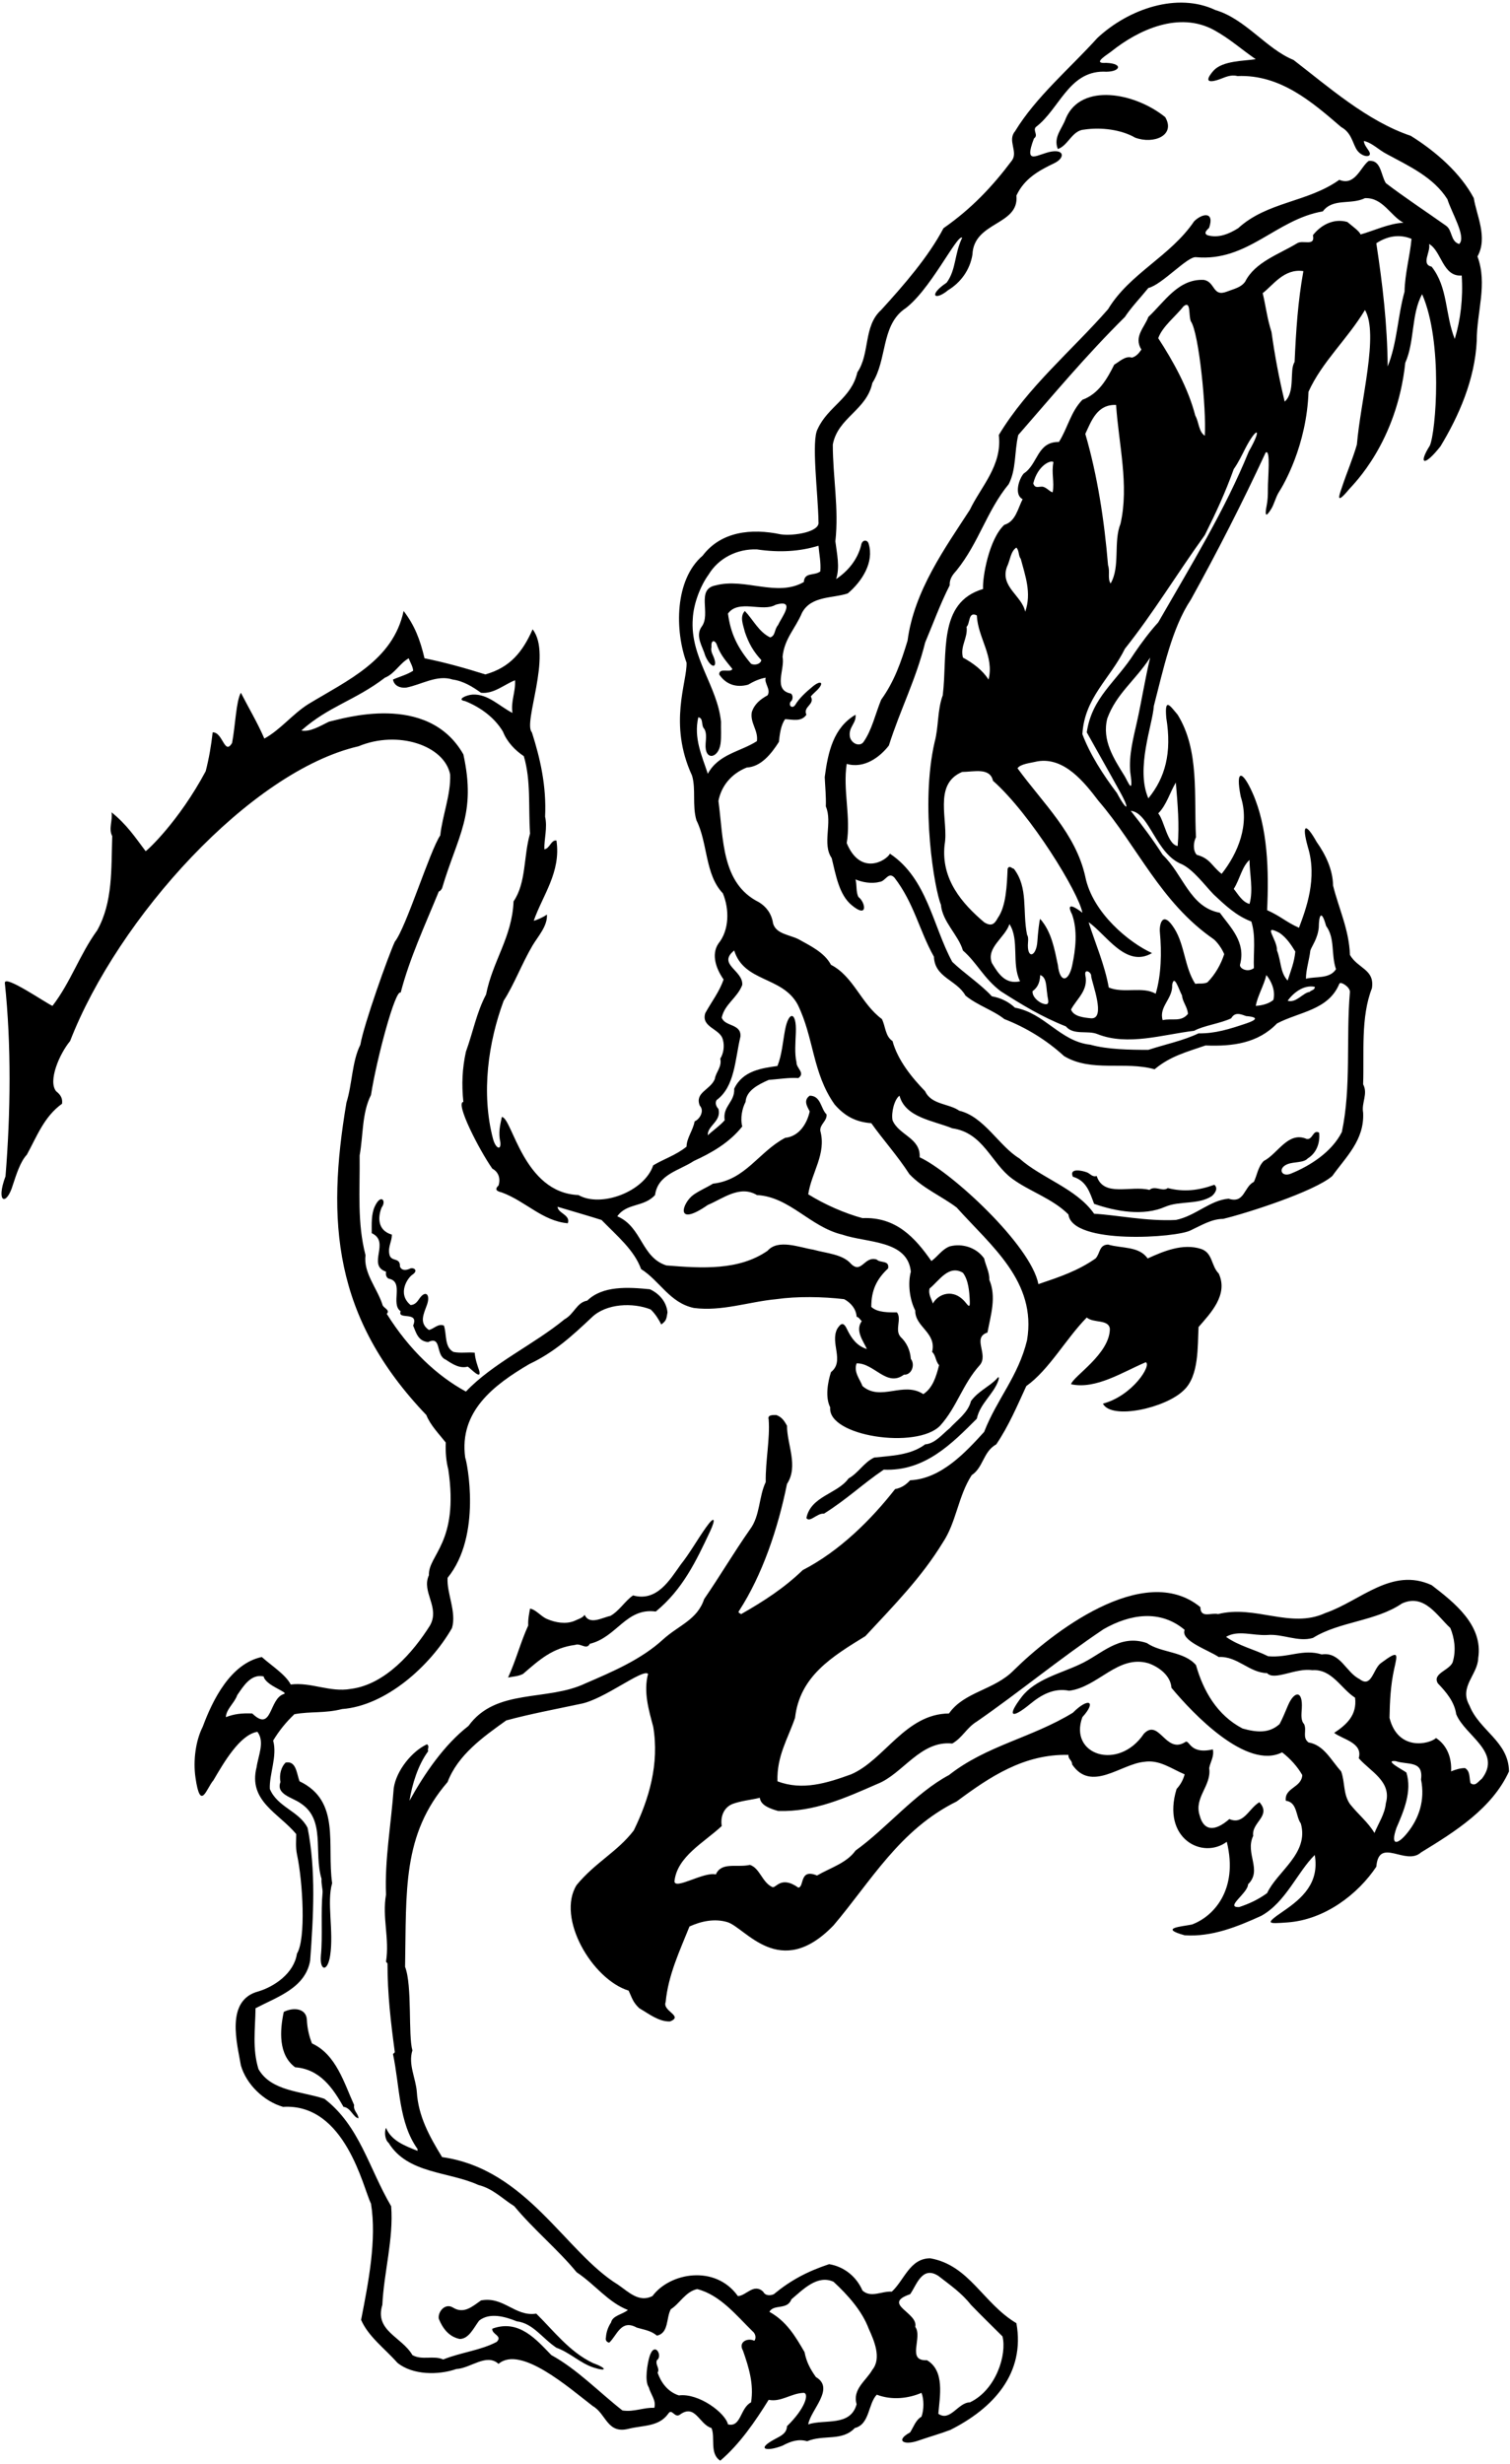 <?xml version="1.0" encoding="UTF-8"?>
<svg xmlns="http://www.w3.org/2000/svg" xmlns:xlink="http://www.w3.org/1999/xlink" width="412pt" height="672pt" viewBox="0 0 412 672" version="1.1">
<g id="surface1">
<path style=" stroke:none;fill-rule:nonzero;fill:rgb(0%,0%,0%);fill-opacity:1;" d="M 400.926 465.148 C 398.023 460.047 403.227 456.746 403.324 452.246 C 404.727 443.246 396.727 437.047 390.625 432.348 C 379.727 427.348 371.227 436.648 361.625 439.949 C 352.125 444.348 342.523 437.648 332.324 440.246 C 330.625 439.746 327.523 441.547 327.523 438.348 C 312.023 425.598 286.523 445.746 276.625 455.547 C 271.227 461.047 263.125 461.348 258.926 467.348 C 247.023 467.449 241.324 480.047 232.227 483.949 C 225.625 486.348 218.926 488.449 212.125 485.848 C 211.926 478.949 214.926 474.348 216.926 468.547 C 218.227 457.148 227.023 451.848 236.125 446.246 C 243.926 437.848 251.426 430.246 257.227 420.746 C 260.926 415.246 261.426 408.047 265.125 402.348 C 268.324 400.246 268.227 395.949 271.824 393.949 C 275.227 388.949 277.625 383.246 280.023 378.047 C 286.227 373.648 290.824 365.148 296.523 359.348 C 298.324 360.949 302.523 359.746 302.824 362.449 C 302.773 369.348 292.824 375.348 292.227 377.547 C 299.023 379.047 306.426 374.148 312.625 371.547 C 314.273 372.348 309.023 380.68 300.926 382.848 C 303.273 387.348 318.023 384.047 322.926 379.246 C 327.227 375.348 326.727 367.047 327.023 361.949 C 330.227 358.246 335.227 353.148 332.523 347.348 C 330.426 345.246 330.926 341.746 327.727 340.648 C 322.727 339.047 317.523 341.246 313.125 343.246 C 310.824 339.848 306.023 340.547 302.324 339.449 C 299.824 339.547 300.227 341.848 298.926 343.246 C 294.023 346.648 289.227 348.246 283.324 350.246 C 281.273 339.598 259.523 319.598 250.926 315.648 C 251.227 310.348 245.227 309.648 243.523 305.547 C 243.125 303.449 244.023 299.848 245.426 298.848 C 247.023 304.848 254.727 305.648 259.824 307.746 C 268.324 308.949 270.426 317.246 276.125 321.449 C 280.824 324.949 287.125 326.848 291.523 331.246 C 292.523 339.598 321.273 337.598 324.926 335.547 C 327.727 334.246 330.625 332.449 333.727 332.449 C 339.523 331.098 358.625 325.047 363.523 320.746 C 367.227 315.547 372.324 310.949 371.926 303.449 C 371.426 300.746 373.324 298.348 371.926 295.746 C 372.227 287.246 371.227 277.449 374.324 269.547 C 375.125 264.348 370.523 264.246 368.324 260.449 C 368.125 253.648 365.227 247.648 363.727 241.547 C 363.656 237.148 361.652 233.035 359.234 229.625 C 356.273 224.348 355.094 224.66 356.824 230.949 C 359.523 239.598 356.324 247.949 354.426 253.047 C 350.824 251.449 349.523 249.949 345.727 248.246 C 346.227 237.609 345.961 225.711 341.746 216.25 C 339.02 210.133 337.023 209.598 338.523 217.246 C 341.023 224.848 337.824 232.648 333.324 238.348 C 330.523 236.148 330.227 234.148 326.523 233.148 C 325.426 231.949 325.625 229.648 326.324 228.348 C 325.727 217.047 327.324 204.648 321.324 194.949 C 319.238 192.48 317.719 190.078 318.219 195.809 C 319.773 205.348 317.922 212.129 313.324 217.746 C 309.773 209.598 314.523 197.547 314.824 192.547 C 317.426 182.547 319.727 171.348 324.926 163.547 C 332.023 150.746 339.023 137.047 345.324 123.449 C 346.773 122.348 345.906 130.418 345.938 133.594 C 345.953 135.055 345.887 136.492 345.605 137.898 C 345.066 140.625 345.336 141.309 346.887 138.754 C 347.66 137.48 348.129 135.48 348.941 134.23 C 350.242 132.23 356.523 121.48 357.023 106.848 C 360.727 98.648 367.625 92.547 372.426 84.547 C 376.273 91.098 371.227 109.246 370.227 121.246 C 369.176 124.918 367.512 128.816 366.277 132.516 C 365.57 134.637 364.023 138.348 368.148 133.387 C 369.199 132.148 381.109 120.73 383.426 98.949 C 386.023 93.148 385.023 85.648 388.023 80.246 C 393.773 93.348 391.773 117.848 390.125 121.547 C 386.996 126.465 388.398 127.598 393.023 121.746 C 397.926 113.648 402.426 103.648 402.926 92.949 C 402.926 84.949 405.926 77.547 403.125 69.949 C 406.023 64.746 402.824 58.648 402.125 54.047 C 398.523 47.246 391.824 41.348 384.926 37.047 C 373.023 33.047 362.426 23.648 352.926 16.348 C 345.523 13.348 339.824 5.148 331.625 2.746 C 321.32 -2.148 308.023 2.348 299.426 10.348 C 291.926 18.648 282.625 26.449 276.926 35.848 C 274.824 38.348 277.824 41.348 276.125 43.746 C 270.727 50.949 265.023 56.949 257.426 62.246 C 253.324 70.047 246.625 77.746 240.426 84.547 C 235.523 88.949 237.426 96.449 233.926 101.547 C 232.324 108.648 225.926 110.848 223.125 116.949 C 221.273 120.098 223.227 134.746 223.324 142.348 C 223.773 145.098 216.523 146.246 213.023 145.746 C 205.023 144.047 196.727 144.949 191.727 151.547 C 184.023 158.148 184.125 172.047 187.324 180.746 C 187.523 186.047 182.273 197.348 188.824 211.547 C 189.926 215.246 188.824 219.648 190.023 223.746 C 193.125 229.848 192.324 238.547 197.227 243.648 C 199.023 247.949 199.023 253.648 196.023 257.348 C 193.926 260.449 195.523 264.449 197.426 267.148 C 196.324 270.449 194.125 273.246 192.426 276.348 C 191.227 280.246 196.523 280.547 197.227 283.547 C 197.727 285.246 197.426 287.348 196.523 288.746 C 197.023 291.047 195.324 292.348 195.023 294.348 C 193.727 297.348 189.523 297.949 190.926 301.547 C 192.324 303.047 190.824 305.348 189.523 305.848 C 189.125 308.246 187.324 310.449 187.324 312.746 C 184.523 315.047 181.023 316.148 178.227 317.848 C 175.773 325.098 163.906 329.445 157.824 325.949 C 142.773 325.348 139.773 304.848 136.926 304.648 C 136.426 307.047 135.926 308.949 136.523 311.547 C 136.773 313.848 135.273 313.348 134.523 310.648 C 131.227 298.148 133.227 284.246 137.426 272.949 C 140.227 268.648 142.426 262.746 145.324 257.848 C 146.824 255.348 149.426 252.547 149.227 249.449 C 148.125 250.246 146.426 250.949 145.625 251.148 C 148.023 244.246 153.125 237.848 151.824 229.246 C 150.324 229.047 150.023 231.449 148.523 231.648 C 148.426 228.949 149.426 225.746 148.727 222.746 C 149.125 214.449 147.426 206.949 145.125 199.746 C 142.625 197.148 150.773 178.598 145.324 171.648 C 142.625 177.746 139.227 182.047 132.426 183.949 C 127.023 182.246 121.324 180.648 115.824 179.547 C 114.625 174.449 113.125 170.547 110.125 166.648 C 107.227 180.148 94.824 185.547 84.125 192.047 C 79.824 194.746 76.523 199.047 72.125 201.449 C 70.324 197.246 67.824 193.047 65.727 188.949 C 64.426 191.148 64.227 197.848 63.324 202.648 C 61.227 206.148 60.824 199.648 58.023 199.746 C 57.625 203.348 57.023 206.848 56.125 210.348 C 48.773 224.098 40.023 232.148 39.727 232.148 C 36.727 228.148 34.523 224.848 30.426 221.547 C 30.824 223.648 29.523 226.047 30.625 228.047 C 30.324 237.047 30.824 246.047 26.523 253.746 C 21.727 260.348 19.324 267.848 14.324 274.348 C 12.727 273.746 1.023 265.598 1.324 268.148 C 3.105 284.883 2.906 303.602 1.5 320.844 C -1.227 328.098 1.773 329.098 3.523 323.148 C 4.426 320.449 5.523 316.848 7.324 314.949 C 10.023 310.047 12.023 304.547 16.926 301.047 C 17.125 299.547 16.523 298.598 15.324 297.648 C 13.023 294.848 16.227 287.449 19.125 283.949 C 32.176 250.359 68.363 210.332 97.824 203.547 C 108.602 199.074 121.273 203.348 122.824 211.246 C 123.023 216.746 120.727 222.348 120.125 227.848 C 117.324 231.949 110.773 253.098 107.727 256.848 C 105.926 260.746 99.227 279.547 98.324 284.949 C 96.023 289.547 96.125 295.648 94.523 300.746 C 89.066 333.059 90.867 359.301 116.324 385.949 C 117.426 388.746 119.824 391.148 121.625 393.449 C 121.523 396.047 121.727 398.547 122.324 400.848 C 125.273 420.848 116.824 424.047 117.023 429.648 C 114.926 434.246 120.125 438.348 117.324 443.348 C 112.727 450.648 105.125 459.449 95.727 460.648 C 89.926 461.648 84.926 458.746 79.324 459.449 C 77.926 456.746 74.125 454.348 71.426 451.949 C 62.926 453.746 58.023 463.648 55.324 470.949 C 53.41 474.703 52.652 480.117 53.336 484.84 C 54.703 494.305 56.324 487.746 58.234 485.574 C 61.164 480.566 65.488 473.137 70.227 472.348 C 72.324 475.047 70.426 478.949 70.023 481.949 C 67.625 491.246 76.125 494.547 80.824 500.246 C 80.824 502.047 80.625 503.746 81.023 505.746 C 82.625 513.246 83.523 528.848 81.023 532.848 C 80.227 538.246 74.824 541.848 70.523 543.148 C 61.324 545.547 64.773 557.598 65.727 563.348 C 67.227 568.547 72.023 573.148 77.227 574.648 C 94.273 573.598 99.125 596.949 101.227 601.047 C 102.824 610.848 100.523 622.547 98.523 632.746 C 100.523 637.348 105.031 640.59 108.426 644.449 C 112.625 647.848 119.625 647.848 124.523 646.148 C 128.426 645.949 132.727 641.746 136.023 644.746 C 142.023 639.598 155.227 651.246 161.727 656.246 C 165.426 658.348 165.625 663.949 171.523 662.449 C 175.523 661.449 179.727 661.949 182.324 658.348 C 183.324 656.746 184.023 659.547 185.426 658.648 C 189.727 655.449 190.727 661.246 194.125 662.246 C 195.227 664.746 193.523 669.246 196.523 671.148 C 201.824 666.648 206.125 660.348 209.727 654.547 C 213.125 655.246 215.824 652.746 219.324 652.648 C 220.773 652.848 219.773 656.848 214.727 661.746 C 214.676 663.648 213.074 664.398 211.602 665.172 C 206.012 668.109 209.227 668.746 213.523 667.047 C 215.727 665.848 217.926 665.148 220.227 665.848 C 224.824 663.949 229.727 665.949 233.227 662.246 C 237.324 661.246 236.824 655.648 239.227 653.148 C 243.426 654.746 247.926 654.148 251.426 652.648 C 252.125 654.348 252.125 657.246 251.426 659.148 C 249.809 660.082 249.273 661.98 248.309 663.453 C 244.273 665.598 246.473 667.102 250.555 665.68 C 253.504 664.652 256.672 663.77 259.324 662.746 C 271.023 656.848 279.773 647.348 277.324 633.648 C 268.227 628.246 264.523 617.848 253.824 615.949 C 248.227 615.949 246.727 621.949 243.324 625.047 C 240.625 624.848 237.625 626.848 235.324 624.746 C 233.727 621.047 230.426 618.246 226.227 617.547 C 220.227 619.547 215.727 621.949 211.125 625.746 C 210.227 626.148 208.824 626.246 208.227 625.047 C 205.625 622.648 203.523 626.246 201.324 626.246 C 195.152 617.609 182.773 619.848 178.023 626.246 C 174.324 628.148 171.426 625.047 168.625 623.148 C 154.273 614.348 143.773 591.598 120.625 588.348 C 117.125 582.648 114.125 577.148 113.727 570.547 C 113.426 566.746 111.324 563.047 112.523 559.246 C 111.324 555.047 112.523 541.598 110.523 536.449 C 110.914 515.648 109.703 500.445 122.125 486.047 C 124.926 478.648 131.824 473.746 138.125 469.246 C 144.727 467.449 151.324 466.246 158.324 464.746 C 164.773 463.598 175.324 455.047 176.824 456.547 C 175.523 461.449 177.023 466.449 178.227 470.949 C 179.926 481.047 177.125 490.648 172.926 499.246 C 168.523 505.047 162.426 507.949 157.324 514.148 C 151.773 523.098 161.523 539.848 171.523 542.949 C 172.426 544.848 172.625 546.047 174.426 547.746 C 177.023 549.246 179.727 551.449 182.824 551.348 C 186.625 549.848 180.625 548.547 181.625 546.047 C 182.324 538.648 185.523 531.949 188.125 525.449 C 191.426 523.949 195.023 523.246 198.426 524.246 C 203.426 525.746 212.773 540.348 227.426 525.148 C 237.625 513.148 245.426 499.047 261.023 491.348 C 270.023 484.648 279.426 478.348 291.523 478.648 C 291.426 479.848 292.523 480.047 292.523 481.246 C 297.727 488.949 305.824 481.148 312.125 480.547 C 316.324 479.848 319.625 482.449 323.227 483.949 C 322.824 485.449 322.125 486.746 321.023 487.949 C 316.879 501.496 328.105 507.266 334.727 502.348 C 337.988 515.625 330.895 522.848 325.207 524.91 C 322.527 525.477 316.023 525.848 323.227 527.848 C 330.727 528.348 337.727 525.449 344.125 522.547 C 350.824 518.848 354.023 510.547 358.727 505.949 C 360.031 513.535 355.344 517.73 350.203 521.242 C 344.961 524.828 345.875 524.723 351.234 524.344 C 361.59 523.617 370.625 516.496 375.523 509.148 C 376.227 500.848 383.523 509.047 387.727 505.246 C 396.926 499.648 407.125 493.246 411.727 483.148 C 411.625 474.949 403.625 472.047 400.926 465.148 Z M 248.324 625.746 C 250.023 623.449 251.523 617.848 256.023 620.746 C 259.227 623.246 262.324 625.348 264.926 628.648 C 268.023 631.848 270.625 634.348 273.523 637.246 C 274.773 642.098 271.824 651.848 264.625 655.246 C 261.426 655.246 259.227 660.648 256.023 658.348 C 256.426 653.547 257.824 646.648 252.926 643.746 C 247.227 644.047 251.824 637.547 249.727 634.648 C 250.625 630.746 240.426 628.449 248.324 625.746 Z M 215.926 627.148 C 219.125 624.449 223.023 620.348 227.426 622.348 C 231.426 626.047 235.227 630.348 237.023 635.148 C 238.426 638.246 240.625 643.148 238.023 646.348 C 236.324 649.348 232.523 651.648 233.727 655.746 C 232.023 661.949 225.023 659.746 220.523 661.246 C 221.125 657.348 227.926 651.449 222.625 648.348 C 221.125 646.246 220.023 644.246 219.523 641.547 C 217.023 637.246 214.625 633.148 209.926 630.547 C 211.125 628.348 214.824 630.148 215.926 627.148 Z M 357.523 259.246 C 358.023 257.848 359.523 256.016 359.824 252.973 C 359.859 249.68 360.523 247.848 361.824 252.547 C 364.324 255.949 363.125 260.246 364.523 264.348 C 362.824 267.047 358.988 266.27 356.324 266.949 C 356.324 264.449 357.227 261.848 357.523 259.246 Z M 358.727 269.148 C 358.824 270.047 357.727 270.047 357.324 270.547 C 355.523 270.746 353.668 273.668 351.324 272.949 C 352.859 270.848 355.625 268.547 358.727 269.148 Z M 349.125 254.449 C 351.023 255.746 352.324 257.746 353.426 259.547 C 353.125 262.547 352.227 264.648 351.324 267.449 C 349.227 265.148 349.625 262.348 348.426 259.246 C 348.523 256.18 344.227 251.848 349.125 254.449 Z M 345.523 265.949 C 346.727 267.348 348.125 270.148 347.426 272.746 C 346.227 273.746 344.426 274.246 342.625 274.348 C 343.125 271.648 344.824 268.848 345.523 265.949 Z M 340.926 234.547 C 340.926 238.246 342.023 242.746 340.926 246.547 C 338.926 246.047 337.711 243.746 336.625 242.449 C 338.324 239.746 338.824 236.449 340.926 234.547 Z M 320.824 213.449 C 321.324 219.348 321.824 224.949 321.324 230.746 C 318.523 230.348 317.691 223.848 316.023 221.848 C 318.324 219.547 319.227 216.047 320.824 213.449 Z M 322.523 235.746 C 325.727 237.348 328.625 241.348 331.125 243.949 C 334.227 246.848 337.227 249.746 341.426 251.348 C 342.727 255.449 341.926 260.148 342.125 264.047 C 340.426 265.348 338.191 264.18 338.324 263.148 C 340.023 256.949 335.727 252.949 332.824 248.949 C 324.625 247.449 322.824 238.449 317.227 233.148 C 314.824 229.348 311.625 225.047 308.523 221.148 C 313.691 221.68 315.324 232.949 322.523 235.746 Z M 320.445 253.293 C 317.141 248.016 316.285 252.285 316.465 254.188 C 317.004 259.84 316.832 265.992 315.324 271.047 C 311.824 268.949 306.625 271.047 302.523 269.348 C 301.426 263.148 298.824 257.246 297.023 251.547 C 301.691 254.68 307.191 264.18 314.324 259.949 C 308.191 257.18 298.125 249.047 296.125 239.148 C 293.523 227.348 284.625 219.148 277.625 209.547 C 278.426 208.348 281.16 208.113 283.125 207.648 C 290.426 206.449 295.926 213.449 299.727 218.449 C 310.324 230.746 316.625 246.148 331.125 256.148 C 332.125 256.949 333.426 258.746 334.023 260.246 C 333.125 263.047 331.523 265.848 329.426 267.949 C 328.227 268.449 327.484 268.137 326.125 268.348 C 323.191 263.824 323.277 257.824 320.445 253.293 Z M 324.125 276.547 C 322.227 278.848 319.824 277.648 317.227 278.246 C 316.125 274.547 320.023 272.449 319.824 268.648 C 320.359 265.516 321.605 269.797 322.523 271.547 C 322.625 273.246 324.023 274.648 324.125 276.547 Z M 283.824 250.648 C 283.625 250.547 283.172 254.711 283.051 256.684 C 282.785 261.082 280.086 261.766 280.496 256.984 C 280.562 256.223 280.574 255.484 280.227 254.949 C 278.926 248.449 280.625 242.148 276.625 236.949 C 276.125 236.949 275.426 235.848 274.926 236.949 C 274.73 241.445 274.523 247.18 272.246 250.371 C 271.309 252.16 270.41 252.727 268.523 251.547 C 262.523 246.449 256.727 239.848 257.727 230.449 C 258.926 223.949 254.426 213.949 262.523 210.547 C 265.648 210.535 270.125 209.246 270.926 212.949 C 281.227 222.047 294.359 243.516 295.324 248.949 C 293.484 247.492 290.625 245.746 292.523 249.449 C 294.039 253.754 293.52 258.762 292.539 263.352 C 291.586 267.805 289.195 268.289 288.625 263.148 C 287.727 258.949 286.926 254.148 283.824 250.648 Z M 284.324 273.648 C 283.191 273.18 281.625 271.848 281.727 270.348 C 282.926 269.449 283.691 268.348 283.824 265.949 C 285.625 266.547 285.426 269.246 285.727 271.047 C 285.77 272.469 286.926 274.648 284.324 273.648 Z M 278.324 267.648 C 274.324 268.547 272.426 265.648 270.625 262.648 C 269.023 258.449 274.227 255.746 275.426 252.047 C 278.227 256.348 275.926 262.949 278.324 267.648 Z M 263.727 170.949 C 264.727 170.148 264.125 166.648 266.523 167.848 C 266.824 174.047 271.324 178.949 269.727 185.348 C 268.023 182.746 265.625 180.949 262.727 179.348 C 261.926 176.148 264.125 174.047 263.727 170.949 Z M 296.125 265.949 C 295.824 264.047 297.824 265.148 297.727 266.246 C 297.926 268.148 301.824 277.949 297.727 277.746 C 295.625 277.547 292.926 277.246 292.227 275.348 C 293.824 272.348 297.023 270.148 296.125 265.949 Z M 274.727 154.648 C 275.625 152.848 275.727 150.348 277.324 149.348 C 278.125 150.246 277.824 151.547 278.523 152.449 C 279.727 157.047 281.523 161.746 279.727 166.848 C 278.824 162.449 272.824 160.047 274.727 154.648 Z M 287.227 134.246 C 286.523 134.246 285.727 133.047 284.523 132.746 C 283.324 132.648 282.426 133.348 281.926 131.848 C 283.121 126.941 286.73 125.352 287.426 126.047 C 286.824 129.047 287.727 131.348 287.227 134.246 Z M 310.227 196.848 C 309.254 201.227 307.949 206.004 308.398 210.691 C 309.391 217.477 307.656 212.98 306.855 211.684 C 303.918 206.93 300.594 201.91 302.125 195.949 C 304.625 189.148 309.727 185.648 313.824 179.348 C 312.426 185.148 311.523 191.047 310.227 196.848 Z M 340.727 123.148 C 334.227 139.148 324.926 154.246 316.023 169.746 C 313.727 172.246 311.426 175.348 309.523 178.148 C 304.523 186.047 297.926 190.148 296.523 199.746 C 298.402 203.152 302.738 210.758 305.414 215.652 C 308.523 221.148 307.523 221.516 304.754 216.301 C 300.961 211.289 297.406 205.77 295.324 200.246 C 295.926 190.246 302.824 185.246 306.926 176.949 C 314.727 167.148 321.023 156.648 328.727 145.949 C 331.824 139.746 334.324 134.348 336.625 127.949 C 337.926 126.098 338.801 124.227 339.746 122.379 C 342.789 116.453 344.641 116.281 340.727 123.148 Z M 302.324 154.148 C 301.324 142.047 299.426 129.648 296.125 118.348 C 297.824 114.648 299.426 110.246 304.523 110.449 C 305.227 121.148 308.125 132.348 305.727 142.848 C 303.727 147.848 305.727 154.547 303.023 159.148 C 302.125 157.746 302.926 155.949 302.324 154.148 Z M 316.023 92.246 C 317.125 89.047 320.926 86.148 322.926 83.547 C 325.023 81.848 324.227 85.949 324.926 87.648 C 327.125 90.746 329.191 111.68 328.727 118.848 C 327.023 117.746 327.125 115.047 326.125 113.348 C 324.227 105.949 320.125 98.547 316.023 92.246 Z M 353.227 98.746 C 351.727 100.949 353.523 106.848 350.523 109.547 C 349.023 103.348 347.824 97.047 346.926 90.547 C 345.727 86.848 345.426 83.746 344.523 79.949 C 347.227 77.949 350.324 73.148 355.625 73.949 C 354.125 82.246 353.625 90.047 353.227 98.746 Z M 371.227 63.949 C 370.926 63.047 368.926 61.648 367.625 60.547 C 363.824 59.449 360.324 61.449 358.227 64.148 C 358.926 67.348 355.523 65.348 353.926 66.348 C 349.023 69.348 342.426 71.449 339.727 76.848 C 338.523 78.449 336.871 78.719 334.727 79.547 C 330.824 81.047 331.625 76.949 328.523 76.348 C 321.523 75.949 317.727 82.348 313.324 86.449 C 312.324 89.246 309.227 91.848 311.426 95.348 C 310.824 96.246 310.023 97.246 308.824 97.547 C 307.023 96.949 305.324 98.746 304.023 99.449 C 302.023 103.449 299.727 107.449 295.324 109.047 C 292.125 112.348 291.324 116.746 288.926 120.547 C 282.926 120.449 283.227 126.648 279.324 129.148 C 277.926 130.746 276.691 135.016 279.023 136.148 C 277.727 138.648 277.125 142.246 274.023 143.148 C 269.824 147.047 268.023 157.547 268.227 160.648 C 255.727 164.348 258.625 178.348 257.227 189.648 C 255.727 193.648 256.125 198.348 255.023 202.348 C 251.023 219.68 255.023 242.746 256.727 246.746 C 257.125 251.449 261.523 255.047 262.727 259.246 C 266.625 262.648 268.324 266.746 273.023 270.348 C 278.824 274.047 284.227 277.348 290.824 279.949 C 292.926 282.449 296.727 280.949 299.426 282.047 C 307.727 285.348 317.324 282.148 325.824 281.148 C 328.324 279.746 333.023 279.148 335.926 277.746 C 336.949 275.953 338.469 276.582 339.98 277.133 C 344.859 277.516 341.109 278.781 339.766 279.234 C 335.664 280.605 331.559 281.934 327.023 281.848 C 322.523 283.949 318.227 284.746 313.324 286.348 C 308.227 286.348 302.125 286.246 297.523 284.949 C 289.227 284.047 285.125 276.348 276.926 274.848 C 275.227 273.246 273.023 272.148 270.625 271.746 C 267.727 268.547 262.926 265.348 259.824 262.348 C 254.523 252.648 253.023 239.648 242.824 232.848 C 241.625 234.949 234.691 238.848 231.023 229.949 C 232.227 222.949 229.926 215.449 231.023 208.348 C 235.824 209.746 240.125 206.449 242.523 203.348 C 245.625 193.547 249.926 185.348 252.426 175.246 C 254.625 170.047 256.523 164.746 259.125 159.648 C 259.023 157.848 260.023 156.648 261.023 155.547 C 267.125 147.949 269.227 139.348 275.227 132.047 C 277.324 127.949 276.727 123.348 277.824 118.648 C 287.426 107.648 296.227 97.047 306.926 86.449 C 308.625 83.848 311.227 81.148 313.324 78.547 C 317.023 77.68 324.023 69.848 326.324 70.148 C 340.426 71.449 348.125 59.848 360.926 57.648 C 363.727 53.949 368.523 55.949 372.426 54.047 C 377.324 53.848 379.324 58.848 382.926 60.746 C 378.926 60.949 374.824 62.949 371.227 63.949 Z M 383.227 79.547 C 381.324 86.348 381.227 93.547 378.625 99.949 C 378.523 88.348 377.227 77.547 375.523 66.348 C 378.426 64.449 381.727 63.746 385.125 65.148 C 384.727 69.746 383.324 74.547 383.227 79.547 Z M 396.926 92.449 C 394.227 85.648 395.125 78.449 390.625 72.746 C 387.625 72.047 390.426 68.746 389.926 66.547 C 393.324 68.449 393.625 75.547 398.824 75.148 C 399.227 81.348 398.523 87.18 396.926 92.449 Z M 193.125 211.047 C 191.523 206.148 189.227 201.348 190.523 195.648 C 192.023 195.848 191.227 197.848 192.125 198.746 C 192.844 199.805 192.633 201.398 192.527 202.848 C 192.184 207.629 196.027 206.898 196.59 202.879 C 196.867 200.887 196.664 198.695 196.727 196.848 C 195.727 187.047 188.227 179.246 189.023 168.746 C 189.227 164.648 191.125 159.746 193.324 156.746 C 196.023 152.246 201.125 149.648 206.523 149.848 C 212.523 150.746 218.125 150.449 223.324 148.848 C 223.523 151.246 224.023 153.348 223.824 155.848 C 222.125 157.148 219.523 155.949 219.324 158.746 C 212.023 162.949 203.324 157.547 195.324 159.648 C 189.727 160.648 194.125 167.449 191.426 170.949 C 189.625 173.547 191.727 176.348 192.426 178.848 C 194.117 182.793 196.199 182.254 194.469 178.629 C 194.152 177.965 193.941 177.262 194.125 176.449 C 193.926 174.348 195.227 174.449 195.727 176.246 C 196.727 178.848 198.227 180.449 199.824 182.449 C 199.426 183.648 196.227 181.949 196.227 183.949 C 198.023 186.648 200.824 187.648 204.125 186.746 C 205.625 185.848 207.426 185.047 208.926 184.848 C 208.426 186.348 210.426 188.047 209.426 189.648 C 207.426 190.746 205.824 192.047 205.125 194.246 C 204.625 197.246 206.926 199.148 206.523 202.148 C 202.023 205.047 196.023 205.648 193.125 211.047 Z M 203.227 172.348 C 204.324 175.547 205.523 177.648 207.727 180.047 C 207.523 181.148 205.926 181.547 204.926 181.047 C 201.125 176.547 199.324 172.648 198.625 167.348 C 201.523 163.348 208.125 167.047 211.625 164.949 C 217.426 163.246 213.023 168.648 212.324 170.449 C 211.227 171.648 211.625 173.449 210.125 173.848 C 207.023 172.348 205.523 169.047 203.227 166.648 C 201.727 168.246 202.824 170.547 203.227 172.348 Z M 196.023 218.449 C 196.824 214.348 199.523 211.047 203.727 209.348 C 207.625 209.148 210.426 205.648 212.523 202.348 C 212.727 200.449 213.023 197.746 214.227 196.148 C 216.324 196.246 218.625 196.949 220.023 194.949 C 219.023 192.648 222.426 192.246 221.227 189.949 C 221.824 189.246 222.449 188.746 223 188.184 C 224.957 186.184 223.996 185.395 221.746 187.246 C 219.914 188.762 218.078 190.398 216.926 192.348 C 216.191 193.348 215.023 192.516 215.727 191.348 C 216.426 190.949 216.426 189.449 215.727 189.148 C 210.824 188.148 214.227 182.547 213.523 179.148 C 214.023 174.148 217.023 171.449 218.824 167.148 C 221.324 162.449 227.227 163.246 231.324 161.848 C 235.227 158.547 238.523 153.348 237.023 148.348 C 236.727 147.148 235.191 147.016 234.926 148.848 C 233.926 152.648 231.426 155.746 228.125 157.949 C 229.227 154.648 228.324 150.949 227.926 147.648 C 228.926 138.648 227.227 130.148 227.227 121.246 C 228.625 113.848 236.426 111.949 238.023 104.449 C 242.023 98.148 240.426 89.246 246.426 84.547 C 253.523 79.848 261.191 63.68 262.523 64.848 C 260.359 69.348 260.934 73.453 258.297 77.09 C 253.191 80.516 255.023 82.18 258.703 79.137 C 262.117 77.059 264.648 73.648 265.324 69.449 C 265.691 60.348 278.125 61.547 277.324 53.348 C 279.473 48.727 283.387 46.555 287.613 44.535 C 290.512 43.145 290.48 40.805 287.004 41.32 C 283.27 41.871 279.125 45.547 282.125 37.746 C 283.426 36.848 281.727 35.648 282.625 34.648 C 289 29.844 291.531 19.578 301.023 19.539 C 305.523 19.848 306.859 17.348 301.824 17.148 C 297.625 17.449 302.426 14.746 303.324 13.949 C 310.625 8.148 321.727 2.949 331.324 8.246 C 335.523 10.547 338.824 13.547 342.625 16.148 C 339.324 16.648 333.625 16.547 331.125 19.246 C 327.852 22.992 330.965 22.277 332.789 21.613 C 334.258 21.078 335.824 20.258 337.625 20.746 C 349.324 20.246 358.023 27.848 365.926 34.648 C 368.551 36.086 368.961 38.578 369.969 40.48 C 371.352 43.086 374.863 43.223 373.445 41.09 C 372.941 40.332 372.176 39.398 372.125 38.449 C 374.426 38.949 376.227 40.949 378.426 42.047 C 384.523 45.348 391.125 48.348 394.926 54.348 C 396.023 57.949 400.191 64.68 398.125 66.547 C 395.727 65.848 396.324 62.746 394.523 61.547 C 389.023 57.648 383.227 53.848 378.125 49.949 C 376.727 47.746 376.859 43.516 373.438 43.895 C 371.238 45.492 369.727 50.848 365.426 49.047 C 356.727 55.246 345.824 54.949 337.824 62.246 C 335.426 63.746 332.523 65.047 329.426 64.148 C 328.191 63.516 329.535 62.582 329.906 62.121 C 331.445 57.586 328.023 58.18 325.824 60.348 C 319.324 69.949 308.227 74.547 302.324 84.348 C 292.523 95.547 280.324 105.648 272.523 118.648 C 273.523 126.949 267.625 132.746 264.625 139.047 C 258.023 149.246 249.426 161.047 247.625 174.746 C 245.824 180.648 244.023 185.848 240.426 190.848 C 238.824 194.746 237.926 199.047 235.625 202.348 C 234.691 203.68 232.523 203.016 231.926 201.141 C 231.324 198.34 233.727 197.348 233.426 194.949 C 227.426 198.449 225.926 205.047 225.023 211.949 C 225.125 214.348 225.426 217.348 225.324 219.949 C 227.227 224.348 224.227 230.148 226.926 234.047 C 228.051 238.637 228.922 244.004 232.348 246.859 C 236.984 250.727 236.125 246.047 234.227 244.66 C 233.5 243.309 233.836 241.348 233.426 239.848 C 234.926 240.547 237.727 241.148 239.926 240.547 C 241.625 240.449 242.324 237.648 244.023 239.348 C 249.426 246.348 250.824 253.848 254.824 260.949 C 255.023 266.648 261.023 267.246 263.426 271.547 C 266.727 274.246 271.023 275.547 274.023 277.949 C 279.926 280.246 285.523 283.648 290.324 288.047 C 297.824 292.547 306.926 289.348 315.023 291.648 C 319.324 288.047 323.727 286.949 328.926 285.148 C 336.324 285.449 343.227 284.547 348.426 279.148 C 354.523 275.949 362.426 275.547 365.426 268.348 C 365.691 267.516 368.359 269.18 368.324 270.547 C 367.227 283.348 368.727 296.449 366.125 308.746 C 363.418 314.16 357.539 317.945 352.23 320.102 C 349.578 321.18 348.578 318.617 351.258 317.535 C 353.055 316.809 355.699 317.223 356.824 315.949 C 359.125 314.547 360.227 311.848 359.926 308.949 C 358.227 307.949 358.227 310.949 356.523 310.648 C 351.426 308.449 348.625 314.746 344.824 316.648 C 343.227 318.246 343.023 320.449 342.125 322.348 C 339.324 323.746 339.625 328.348 335.227 326.949 C 330.125 327.348 326.227 331.648 320.824 332.746 C 312.926 333.148 304.648 331.387 298.523 331.047 C 293.727 324.148 284.125 321.348 278.125 315.949 C 272.625 312.648 268.523 304.547 261.727 302.949 C 258.926 300.949 254.125 301.348 252.426 297.648 C 248.824 293.949 244.926 289.148 243.523 283.949 C 241.523 282.648 241.625 279.949 240.625 277.949 C 234.926 273.746 232.926 266.348 226.727 263.148 C 224.926 259.746 221.023 257.949 217.824 256.148 C 215.426 254.949 211.727 254.746 210.926 251.848 C 210.523 249.148 209.023 247.246 207.023 246.047 C 196.824 240.949 197.426 228.848 196.023 218.449 Z M 68.824 467.348 C 65.926 467.246 64.023 467.449 61.625 468.348 C 61.727 466.148 64.023 464.449 64.727 462.348 C 66.324 460.047 68.426 456.449 71.926 457.246 C 72.523 459.848 79.023 461.598 77.426 462.047 C 73.324 463.348 74.324 472.648 68.824 467.348 Z M 180.926 447.148 C 174.926 452.648 167.125 455.949 159.727 459.148 C 149.227 464.148 135.324 460.348 127.824 470.746 C 121.227 475.848 115.824 483.746 111.727 491.148 C 112.426 486.746 114.023 481.449 116.824 477.648 C 116.523 476.848 117.324 476.449 116.523 475.746 C 112.523 477.547 108.125 482.848 107.426 487.746 C 106.727 497.449 104.926 507.246 105.324 516.746 C 104.227 523.047 106.324 528.746 105.324 535.047 C 105.426 535.246 105.625 535.348 105.727 535.547 C 105.727 543.949 106.625 551.547 107.727 559.746 C 107.523 559.949 107.426 560.047 107.227 560.246 C 109.125 569.246 108.727 578.848 113.926 586.148 C 113.926 586.348 113.926 586.449 113.926 586.648 C 110.727 585.348 106.727 583.949 105.324 580.348 C 104.824 581.449 105.023 583.648 106.023 584.449 C 111.227 592.949 122.426 592.246 130.523 595.949 C 134.523 596.949 137.125 599.746 140.324 601.746 C 145.625 608.148 152.227 613.547 157.324 619.746 C 162.426 623.148 165.926 627.949 171.324 630.047 C 169.926 631.246 167.125 631.547 166.727 633.449 C 165.926 634.648 165.426 636.047 165.324 637.547 C 165.125 638.246 165.523 638.848 166.227 638.949 C 168.324 637.047 169.426 632.449 173.727 634.848 C 175.727 635.449 177.625 635.648 179.227 637.047 C 182.523 636.348 181.727 632.246 183.023 629.848 C 185.426 628.348 187.023 625.047 190.227 624.348 C 196.523 625.949 201.023 631.648 205.324 635.848 C 206.148 636.473 206.398 637.723 205.824 638.449 C 204.023 637.547 201.324 638.746 202.727 641.148 C 204.324 645.746 205.727 650.246 204.926 655.246 C 201.926 656.746 202.227 662.148 198.625 661.246 C 197.898 658.098 190.625 652.648 185.227 653.348 C 182.125 652.348 180.324 649.746 179.426 647.148 C 180.125 645.949 178.727 645.047 179.227 643.746 C 180.984 642.574 178.48 638.184 177.129 643.055 C 176.734 644.473 175.773 649.348 177.023 651.148 C 177.523 653.047 179.125 654.746 178.523 656.746 C 175.727 656.547 173.023 657.949 169.824 657.449 C 163.324 652.348 157.523 646.246 150.426 642.348 C 146.426 638.246 141.625 632.449 134.324 635.148 C 134.125 636.746 137.227 637.047 135.523 638.746 C 131.227 641.047 125.656 641.629 120.926 643.547 C 118.324 642.348 115.125 643.848 112.523 642.348 C 109.625 637.348 102.125 635.746 104.324 628.648 C 104.727 619.848 107.426 610.648 106.727 601.746 C 100.625 591.348 98.125 579.848 88.523 572.449 C 82.227 570.348 74.023 570.449 70.523 564.348 C 68.824 558.746 69.625 553.648 69.727 547.746 C 75.625 544.648 83.324 542.246 84.625 534.746 C 85.523 522.648 86.227 510.047 83.926 498.547 C 81.625 493.949 75.727 492.949 73.625 487.949 C 73.426 483.949 75.727 478.949 74.523 474.746 C 76.227 471.949 78.023 469.746 80.324 467.547 C 84.727 466.746 88.625 467.348 93.324 466.148 C 105.324 465.246 117.426 454.348 123.324 444.047 C 124.625 439.648 121.824 434.449 122.125 430.348 C 131.523 418.848 127.426 398.746 126.926 397.547 C 125.227 384.949 134.727 377.746 144.426 372.047 C 151.227 368.848 156.125 364.348 161.426 359.348 C 165.426 355.449 172.727 355.246 177.523 357.148 C 178.824 358.348 179.824 360.047 180.426 361.246 C 181.824 360.246 181.824 359.746 182.125 357.949 C 181.824 354.848 179.648 352.723 177.324 351.648 C 171.324 351.047 164.426 350.648 160.227 354.746 C 157.324 355.246 156.727 358.348 154.023 359.848 C 145.625 366.746 134.426 371.848 127.125 379.547 C 119.262 375.277 111.68 368.195 105.523 358.348 C 106.625 357.246 104.426 356.746 104.324 355.746 C 102.824 351.246 99.125 347.148 99.727 342.348 C 97.426 333.449 98.227 324.949 98.125 315.148 C 99.125 309.648 98.727 303.547 101.227 298.648 C 102.727 288.949 107.898 269.598 109.324 270.746 C 111.727 261.449 115.926 252.449 119.727 243.148 C 120.125 243.047 120.426 242.648 120.625 242.246 C 124.898 227.848 130.023 222.098 126.426 205.746 C 116.648 188.598 93.293 196.09 89.727 196.848 C 87.324 198.047 84.523 199.723 82.227 199.246 C 89.625 192.648 96.926 191.047 105.023 184.848 C 107.727 183.746 109.023 180.949 111.523 179.547 C 111.926 180.746 112.625 181.648 112.727 182.949 C 111.023 184.047 109.023 184.547 107.227 185.348 C 107.523 187.047 109.148 187.723 110.824 187.547 C 115.023 186.746 119.227 183.949 123.523 185.348 C 126.426 185.746 129.023 187.348 131.227 188.949 C 134.727 189.348 137.625 186.648 140.523 185.547 C 140.727 188.746 139.324 191.246 139.824 194.449 C 136.344 192.707 133.133 189.176 128.891 189.449 C 127.203 189.555 124.453 190.84 126.898 191.223 C 131.273 192.973 135.023 195.848 137.227 199.547 C 138.324 202.348 140.523 204.648 142.926 206.246 C 144.926 213.047 144.125 220.047 144.625 227.348 C 142.824 233.449 143.625 240.746 140.125 245.848 C 139.727 255.648 134.426 262.047 132.625 271.246 C 130.023 276.148 129.023 281.648 127.125 286.848 C 126.125 291.449 125.926 295.648 126.426 300.547 C 124.148 300.723 130.625 313.449 134.324 318.746 C 136.023 319.648 136.625 321.449 136.023 323.348 C 134.523 324.723 136.227 325.047 136.926 325.246 C 143.426 327.648 148.023 333.047 154.926 333.648 C 155.727 331.348 152.227 330.949 152.125 329.148 C 156.125 330.348 160.324 331.547 164.125 332.746 C 168.523 337.246 173.023 340.949 174.926 346.148 C 180.023 349.348 182.727 355.348 189.324 356.746 C 196.926 357.746 204.324 355.047 211.824 354.348 C 217.426 353.547 224.426 353.648 230.324 354.348 C 232.227 355.348 233.625 357.148 233.727 359.148 C 234.324 359.246 234.625 359.848 235.125 360.348 C 233.227 362.949 235.625 365.848 236.523 367.949 C 233.797 367.121 232.301 364.996 231.184 362.703 C 230.184 360.492 229.449 360.824 228.426 362.449 C 226.426 366.348 230.523 371.246 226.727 374.246 C 225.824 377.047 225.125 381.148 226.523 383.848 C 225.695 391.738 250.188 395.391 256.523 388.848 C 261.125 383.746 262.625 377.547 267.324 372.348 C 269.824 369.449 265.125 364.848 269.426 363.449 C 270.324 358.648 271.926 353.746 269.926 349.047 C 270.023 347.047 268.926 345.148 268.523 343.246 C 266.426 340.246 262.523 339.047 259.125 339.949 C 257.023 340.746 255.824 342.746 254.125 343.949 C 249.727 337.648 244.523 331.848 235.324 332.246 C 230.523 330.949 225.023 328.547 220.523 325.746 C 221.426 319.746 225.523 314.746 223.824 308.449 C 223.625 306.648 225.727 305.746 225.523 303.949 C 223.926 302.449 224.023 298.848 220.926 298.848 C 219.125 300.148 220.227 301.746 220.926 303.148 C 220.227 306.348 218.125 309.949 214.227 310.348 C 207.023 314.148 203.426 321.848 194.523 322.848 C 193.023 323.797 190.926 324.672 189.238 325.859 C 186.09 328.074 184.023 334.973 193.125 328.648 C 197.227 326.949 201.824 323.148 206.523 325.949 C 215.523 326.449 221.023 334.648 229.824 336.746 C 236.523 339.047 247.625 338.148 248.523 346.848 C 247.625 350.148 248.227 354.547 249.727 357.449 C 249.625 361.949 255.625 363.449 254.324 368.746 C 255.324 369.547 255.227 371.246 256.227 372.348 C 255.426 375.449 254.523 378.547 251.926 380.246 C 246.426 376.648 240.324 382.348 235.324 378.047 C 234.727 376.348 232.824 374.246 233.727 371.848 C 238.523 371.746 241.926 378.449 246.625 374.949 C 248.824 375.047 249.727 372.148 248.523 370.648 C 248.324 368.148 247.324 366.148 245.727 364.648 C 244.023 362.746 246.125 359.746 244.727 357.949 C 242.523 357.949 239.426 358.047 237.727 356.449 C 237.727 351.848 239.227 348.848 242.324 345.949 C 242.727 343.648 240.125 344.547 239.227 343.547 C 235.824 342.449 235.125 347.547 232.227 344.746 C 229.926 342.047 225.426 341.848 221.926 340.848 C 218.125 340.246 212.324 337.848 209.426 341.148 C 201.625 346.547 191.625 345.949 181.824 345.148 C 174.926 342.949 175.227 334.648 168.426 331.746 C 171.023 328.047 175.625 329.348 178.727 325.949 C 179.523 320.246 185.227 319.348 189.324 316.648 C 194.125 314.449 198.926 311.746 202.523 307.246 C 201.926 304.949 202.523 302.246 203.426 300.547 C 203.625 297.449 206.824 295.848 209.727 294.547 C 212.426 294.348 215.523 293.848 217.824 294.047 C 219.824 292.648 217.227 291.348 217.324 289.746 C 216.77 287.387 217.035 284.445 217.145 281.598 C 217.371 275.902 215.207 275.57 214.199 280.934 C 213.578 284.227 213.348 287.691 212.125 290.746 C 207.824 291.348 202.625 292.047 200.324 296.949 C 200.523 300.648 197.125 301.648 197.727 305.547 C 196.426 307.047 194.625 308.246 193.125 309.648 C 192.926 307.047 196.926 305.848 196.023 302.449 C 195.426 301.848 195.023 300.848 195.523 300.047 C 200.523 296.348 200.523 289.047 202.023 282.746 C 202.324 279.148 197.727 280.047 196.926 277.547 C 197.727 273.848 201.125 272.246 202.523 268.648 C 202.824 264.648 195.625 263.047 200.324 259.246 C 203.023 267.949 213.426 266.246 217.625 273.949 C 222.125 283.047 221.625 292.648 227.727 301.246 C 230.426 304.348 233.426 306.047 237.727 306.348 C 240.926 310.848 244.824 315.148 248.125 320.246 C 251.824 324.148 256.926 326.246 261.023 329.348 C 270.426 339.848 282.926 349.547 280.227 365.547 C 277.824 375.449 272.023 381.547 268.523 390.547 C 263.523 396.047 256.824 403.348 248.324 403.746 C 247.227 404.949 245.926 405.848 244.227 406.148 C 237.727 414.449 229.125 423.047 219.023 428.246 C 213.926 433.148 208.523 436.648 202.227 440.246 C 201.727 439.949 201.227 439.848 201.727 439.246 C 207.926 429.648 212.227 417.148 214.727 404.746 C 217.926 399.848 214.727 394.047 214.727 388.848 C 214.023 387.648 213.426 386.547 211.824 385.949 C 210.926 385.949 209.324 385.848 209.727 387.148 C 210.125 392.547 208.824 398.449 208.926 404.246 C 207.023 408.148 207.426 413.449 204.625 417.148 C 200.023 423.746 196.523 429.746 192.125 436.148 C 190.227 441.848 185.227 443.246 180.926 447.148 Z M 254.523 355.547 C 254.227 354.348 253.227 353.148 253.625 351.449 C 256.227 349.348 258.824 344.848 262.727 347.148 C 264.223 349.113 264.492 352.133 264.605 354.973 C 264.668 356.605 264.344 356.375 263.582 355.414 C 260.184 351.121 255.914 352.969 254.523 355.547 Z M 378.125 491.848 C 377.824 494.848 376.125 497.246 375.023 499.949 C 373.227 496.949 370.727 495.047 368.324 492.047 C 366.426 489.246 367.023 486.148 365.926 483.148 C 363.125 480.047 361.227 475.949 357.023 475.246 C 355.227 473.848 356.625 472.047 355.824 470.246 C 354.863 469.238 355.098 467.559 355.191 466.004 C 355.5 460.883 353.113 461.211 351.43 465.141 C 350.68 466.895 349.965 468.695 349.125 470.246 C 346.227 472.848 342.859 472.516 339.023 471.449 C 332.125 467.848 328.324 461.246 326.324 454.148 C 323.023 450.348 316.824 450.848 312.926 448.148 C 305.324 445.547 300.426 451.348 294.625 453.949 C 289.434 456.418 282.48 458.008 278.793 462.797 C 274.754 468.039 275.801 469.102 281.086 464.754 C 284.027 462.328 287.504 460.305 291.727 461.148 C 299.625 460.148 305.023 451.246 313.324 453.648 C 316.227 454.648 319.426 457.047 319.625 460.348 C 325.523 467.449 340.191 482.848 349.824 477.949 C 352.023 479.648 354.023 481.848 355.324 484.148 C 355.125 487.648 350.426 487.547 350.824 491.148 C 354.023 491.547 353.523 495.449 354.926 497.348 C 357.227 505.547 348.523 510.348 345.727 516.348 C 343.191 518.18 340.824 519.246 338.125 520.148 C 334.023 520.348 340.523 516.348 340.523 513.949 C 344.523 510.047 339.625 505.547 341.926 500.746 C 341.426 496.949 347.023 495.348 343.625 491.547 C 340.727 493.246 339.324 497.848 335.426 496.148 C 331.191 499.848 328.359 499.18 327.324 495.148 C 325.727 490.246 330.625 487.047 329.926 482.246 C 330.227 480.547 331.324 479.148 330.926 477.148 C 324.191 478.68 324.691 474.016 323.227 475.246 C 318.023 478.348 316.227 468.648 312.125 472.848 C 305.191 483.18 291.523 478.648 295.324 468.348 C 299.273 464.004 297.02 462.852 292.727 467.148 C 281.426 474.047 269.227 476.047 258.926 484.148 C 249.727 489.047 241.824 498.746 233.426 504.746 C 231.023 508.148 226.523 509.449 222.926 511.547 C 218.023 509.516 219.523 514.68 217.824 514.848 C 212.859 511.348 211.691 515.348 210.625 514.648 C 207.926 513.348 207.324 509.547 204.625 508.648 C 201.125 509.449 196.824 507.746 195.324 511.246 C 192.023 510.449 184.191 515.516 184.023 513.148 C 184.727 506.348 192.125 502.547 196.926 498.047 C 196.523 495.547 197.426 493.047 199.824 492.047 C 202.227 491.148 204.824 490.949 207.324 490.348 C 207.523 492.449 210.227 493.348 212.324 493.949 C 222.227 494.246 230.727 490.348 239.426 486.547 C 246.324 483.848 251.125 474.648 259.824 475.547 C 262.625 473.949 263.727 471.246 266.523 469.547 C 277.824 461.746 289.324 452.246 301.125 444.348 C 308.363 440.211 316.578 438.938 323.227 444.547 C 322.023 447.516 329.727 450.047 332.523 451.949 C 337.625 451.648 340.824 456.246 345.727 456.348 C 347.691 458.516 353.523 454.848 358.023 455.547 C 363.426 455.148 365.824 460.547 369.727 463.047 C 370.324 467.848 367.324 470.449 364.023 472.648 C 366.426 474.449 371.926 475.348 370.727 479.547 C 373.824 483.148 379.824 485.848 378.125 491.848 Z M 384.039 499.859 C 381.387 503.18 379.238 503.676 381.023 498.547 C 383.023 493.949 385.324 488.547 383.727 483.449 C 383.145 483.047 381.84 482.312 380.871 481.66 C 379.68 480.855 379.004 480.164 380.824 480.348 C 384.016 481.461 388.426 480.047 387.727 485.348 C 388.867 491.055 387.148 495.965 384.039 499.859 Z M 404.324 485.148 C 403.246 485.969 402.523 487.348 401.227 486.348 C 400.824 484.949 401.227 483.148 399.727 482.246 C 398.426 482.246 397.125 482.648 395.926 483.148 C 396.125 479.746 395.023 476.148 391.824 474.047 C 389.953 475.766 381.406 477.668 379.125 468.547 C 379.199 463.973 379.445 459.566 380.363 455.371 C 381.309 451.055 381.844 449.84 376.727 453.648 C 374.625 455.246 374.227 460.547 370.926 457.949 C 367.227 456.148 365.727 450.449 360.625 451.246 C 355.523 449.648 351.426 452.246 346.023 451.746 C 342.227 449.848 338.023 448.949 334.523 446.449 C 337.859 444.516 341.727 446.148 345.727 445.949 C 349.926 445.547 354.125 447.949 358.227 446.746 C 365.426 442.246 375.324 442.246 382.523 437.348 C 388.625 434.547 392.125 440.746 395.727 444.047 C 396.824 446.746 397.324 449.949 396.426 453.148 C 395.824 455.547 390.625 456.348 392.324 459.148 C 394.625 461.547 396.824 464.148 397.324 467.547 C 399.727 473.449 409.926 477.848 404.324 485.148 "/>
<path style=" stroke:none;fill-rule:nonzero;fill:rgb(0%,0%,0%);fill-opacity:1;" d="M 295.824 35.348 C 300.426 34.648 305.926 35.348 309.727 37.547 C 314.777 39.418 320.84 36.941 317.926 31.949 C 309.578 25.199 294.969 22.578 290.824 32.246 C 289.824 35.148 287.324 37.348 288.625 40.648 C 291.426 39.746 292.523 35.547 295.824 35.348 "/>
<path style=" stroke:none;fill-rule:nonzero;fill:rgb(0%,0%,0%);fill-opacity:1;" d="M 298.523 328.348 C 304.523 330.449 312.023 331.746 317.926 329.148 C 321.926 327.449 326.926 328.648 330.625 326.246 C 331.398 325.598 332.523 324.148 331.324 323.148 C 326.926 324.746 322.926 325.148 318.625 324.047 C 317.227 325.148 315.125 323.246 313.625 324.547 C 308.523 323.246 301.125 326.648 299.227 320.746 C 298.023 321.148 297.426 320.047 296.523 319.746 C 295.34 319.285 291.625 318.449 292.727 320.949 C 296.426 322.047 297.324 325.148 298.523 328.348 "/>
<path style=" stroke:none;fill-rule:nonzero;fill:rgb(0%,0%,0%);fill-opacity:1;" d="M 129.523 368.949 C 127.625 368.746 125.824 369.148 123.727 368.746 C 121.227 367.449 121.926 363.949 121.125 361.547 C 119.426 360.949 118.426 362.449 117.023 362.746 C 114.246 360.824 115.629 358.34 116.512 355.844 C 117.48 353.09 116.129 351.738 114.414 354.219 C 113.848 355.039 113.246 355.902 112.023 355.949 C 108.234 352.809 111.316 348.414 112.555 347.645 C 114.191 346.516 112.926 345.688 112.023 345.949 C 110.859 346.516 109.625 346.648 109.125 345.449 C 109.227 342.746 106.625 344.348 106.227 342.047 C 105.824 340.047 106.926 338.648 106.926 336.746 C 102.691 335.516 103.227 331.547 104.125 329.348 C 105.523 327.516 103.91 325.441 102.238 329.113 C 101.277 331.223 101.426 333.812 101.426 336.348 C 106.625 338.746 100.023 345.047 105.324 346.848 C 105.227 347.648 105.324 348.348 106.023 348.746 C 110.426 349.547 106.426 355.648 109.324 357.648 C 108.324 360.148 114.426 357.449 112.727 361.547 C 113.523 363.516 114.125 365.848 116.824 366.047 C 120.625 364.246 118.727 369.648 121.625 370.848 C 123.426 372.047 125.426 373.348 127.625 372.746 C 128.426 373.246 131.523 376.68 130.727 373.746 C 130.324 372.648 129.625 370.648 129.523 368.949 "/>
<path style=" stroke:none;fill-rule:nonzero;fill:rgb(0%,0%,0%);fill-opacity:1;" d="M 224.824 412.848 C 231.324 408.746 235.227 404.848 241.125 400.848 C 252.324 401.348 259.727 393.746 266.523 386.949 C 267.395 382.797 271.062 380.32 272.391 376.555 C 272.523 376.148 272.773 374.973 271.914 376.109 C 269.895 378.215 266.887 379.438 264.926 382.148 C 264.125 385.348 261.125 387.348 259.125 389.547 C 257.125 391.148 255.125 393.746 252.426 393.949 C 248.426 396.949 243.125 397.047 238.523 397.547 C 235.727 398.848 234.227 401.746 231.523 403.246 C 228.523 407.449 221.227 408.047 220.023 414.047 C 220.965 415.41 222.926 412.648 224.824 412.848 "/>
<path style=" stroke:none;fill-rule:nonzero;fill:rgb(0%,0%,0%);fill-opacity:1;" d="M 192.641 416.586 C 190.203 420.016 188.27 423.551 185.727 426.746 C 182.727 430.949 179.227 436.949 172.727 435.148 C 170.523 436.648 169.023 439.348 166.523 440.746 C 164.426 441.148 160.824 443.348 159.523 440.449 C 158.926 441.348 157.625 441.648 156.625 442.148 C 154.324 443.047 151.523 442.547 149.426 441.648 C 147.727 441.047 146.324 439.047 144.625 438.746 C 144.426 439.848 144.023 441.648 144.125 443.348 C 142.023 447.949 140.824 452.746 138.625 457.547 C 140.023 457.246 141.426 457.246 142.727 456.547 C 147.125 452.746 150.727 449.449 156.926 448.648 C 158.426 448.047 160.023 450.148 160.926 448.348 C 168.324 446.547 170.824 438.449 178.926 439.547 C 186.246 433.559 189.949 425.762 193.734 417.703 C 195.32 414.324 195.047 413.195 192.641 416.586 "/>
<path style=" stroke:none;fill-rule:nonzero;fill:rgb(0%,0%,0%);fill-opacity:1;" d="M 88.023 516.047 C 87.488 521.676 88.07 527.938 87.559 533.344 C 87.164 537.512 89.355 538.051 90.078 533.398 C 91.113 526.727 89.09 518.844 90.625 513.648 C 89.125 503.148 93.023 491.246 81.727 485.848 C 80.926 483.746 80.836 480.16 77.926 480.746 C 76.773 481.848 76.125 483.949 76.523 486.047 C 75.227 489.449 79.824 490.246 82.023 491.848 C 88.926 496.348 85.523 505.148 87.727 512.449 C 87.625 513.746 88.023 515.148 88.023 516.047 "/>
<path style=" stroke:none;fill-rule:nonzero;fill:rgb(0%,0%,0%);fill-opacity:1;" d="M 96.625 574.148 C 93.926 568.246 91.727 560.348 85.125 557.348 C 84.324 555.348 83.824 553.148 83.727 550.848 C 83.523 547.648 79.898 547.473 77.426 548.746 C 76.324 553.848 75.926 560.449 80.523 563.848 C 87.324 564.348 90.824 569.547 93.727 574.648 C 95.727 574.848 96.426 577.648 97.824 577.746 C 97.727 576.449 96.324 575.648 96.625 574.148 "/>
<path style=" stroke:none;fill-rule:nonzero;fill:rgb(0%,0%,0%);fill-opacity:1;" d="M 125.426 637.949 C 127.926 637.949 129.227 634.949 130.727 632.949 C 133.625 630.648 137.824 631.848 141.023 633.148 C 145.426 633.648 148.023 637.848 151.824 640.348 C 155.5 641.66 158.332 644.582 161.996 645.758 C 165.664 646.938 165.727 645.949 161.758 644.512 C 155.355 641.457 151.016 635.656 146.324 631.047 C 140.523 631.949 137.426 626.246 131.227 627.449 C 128.824 629.148 126.523 631.246 123.523 629.348 C 121.398 628.098 119.398 630.598 119.727 632.449 C 120.727 634.949 122.426 637.348 125.426 637.949 "/>
</g>
</svg>
